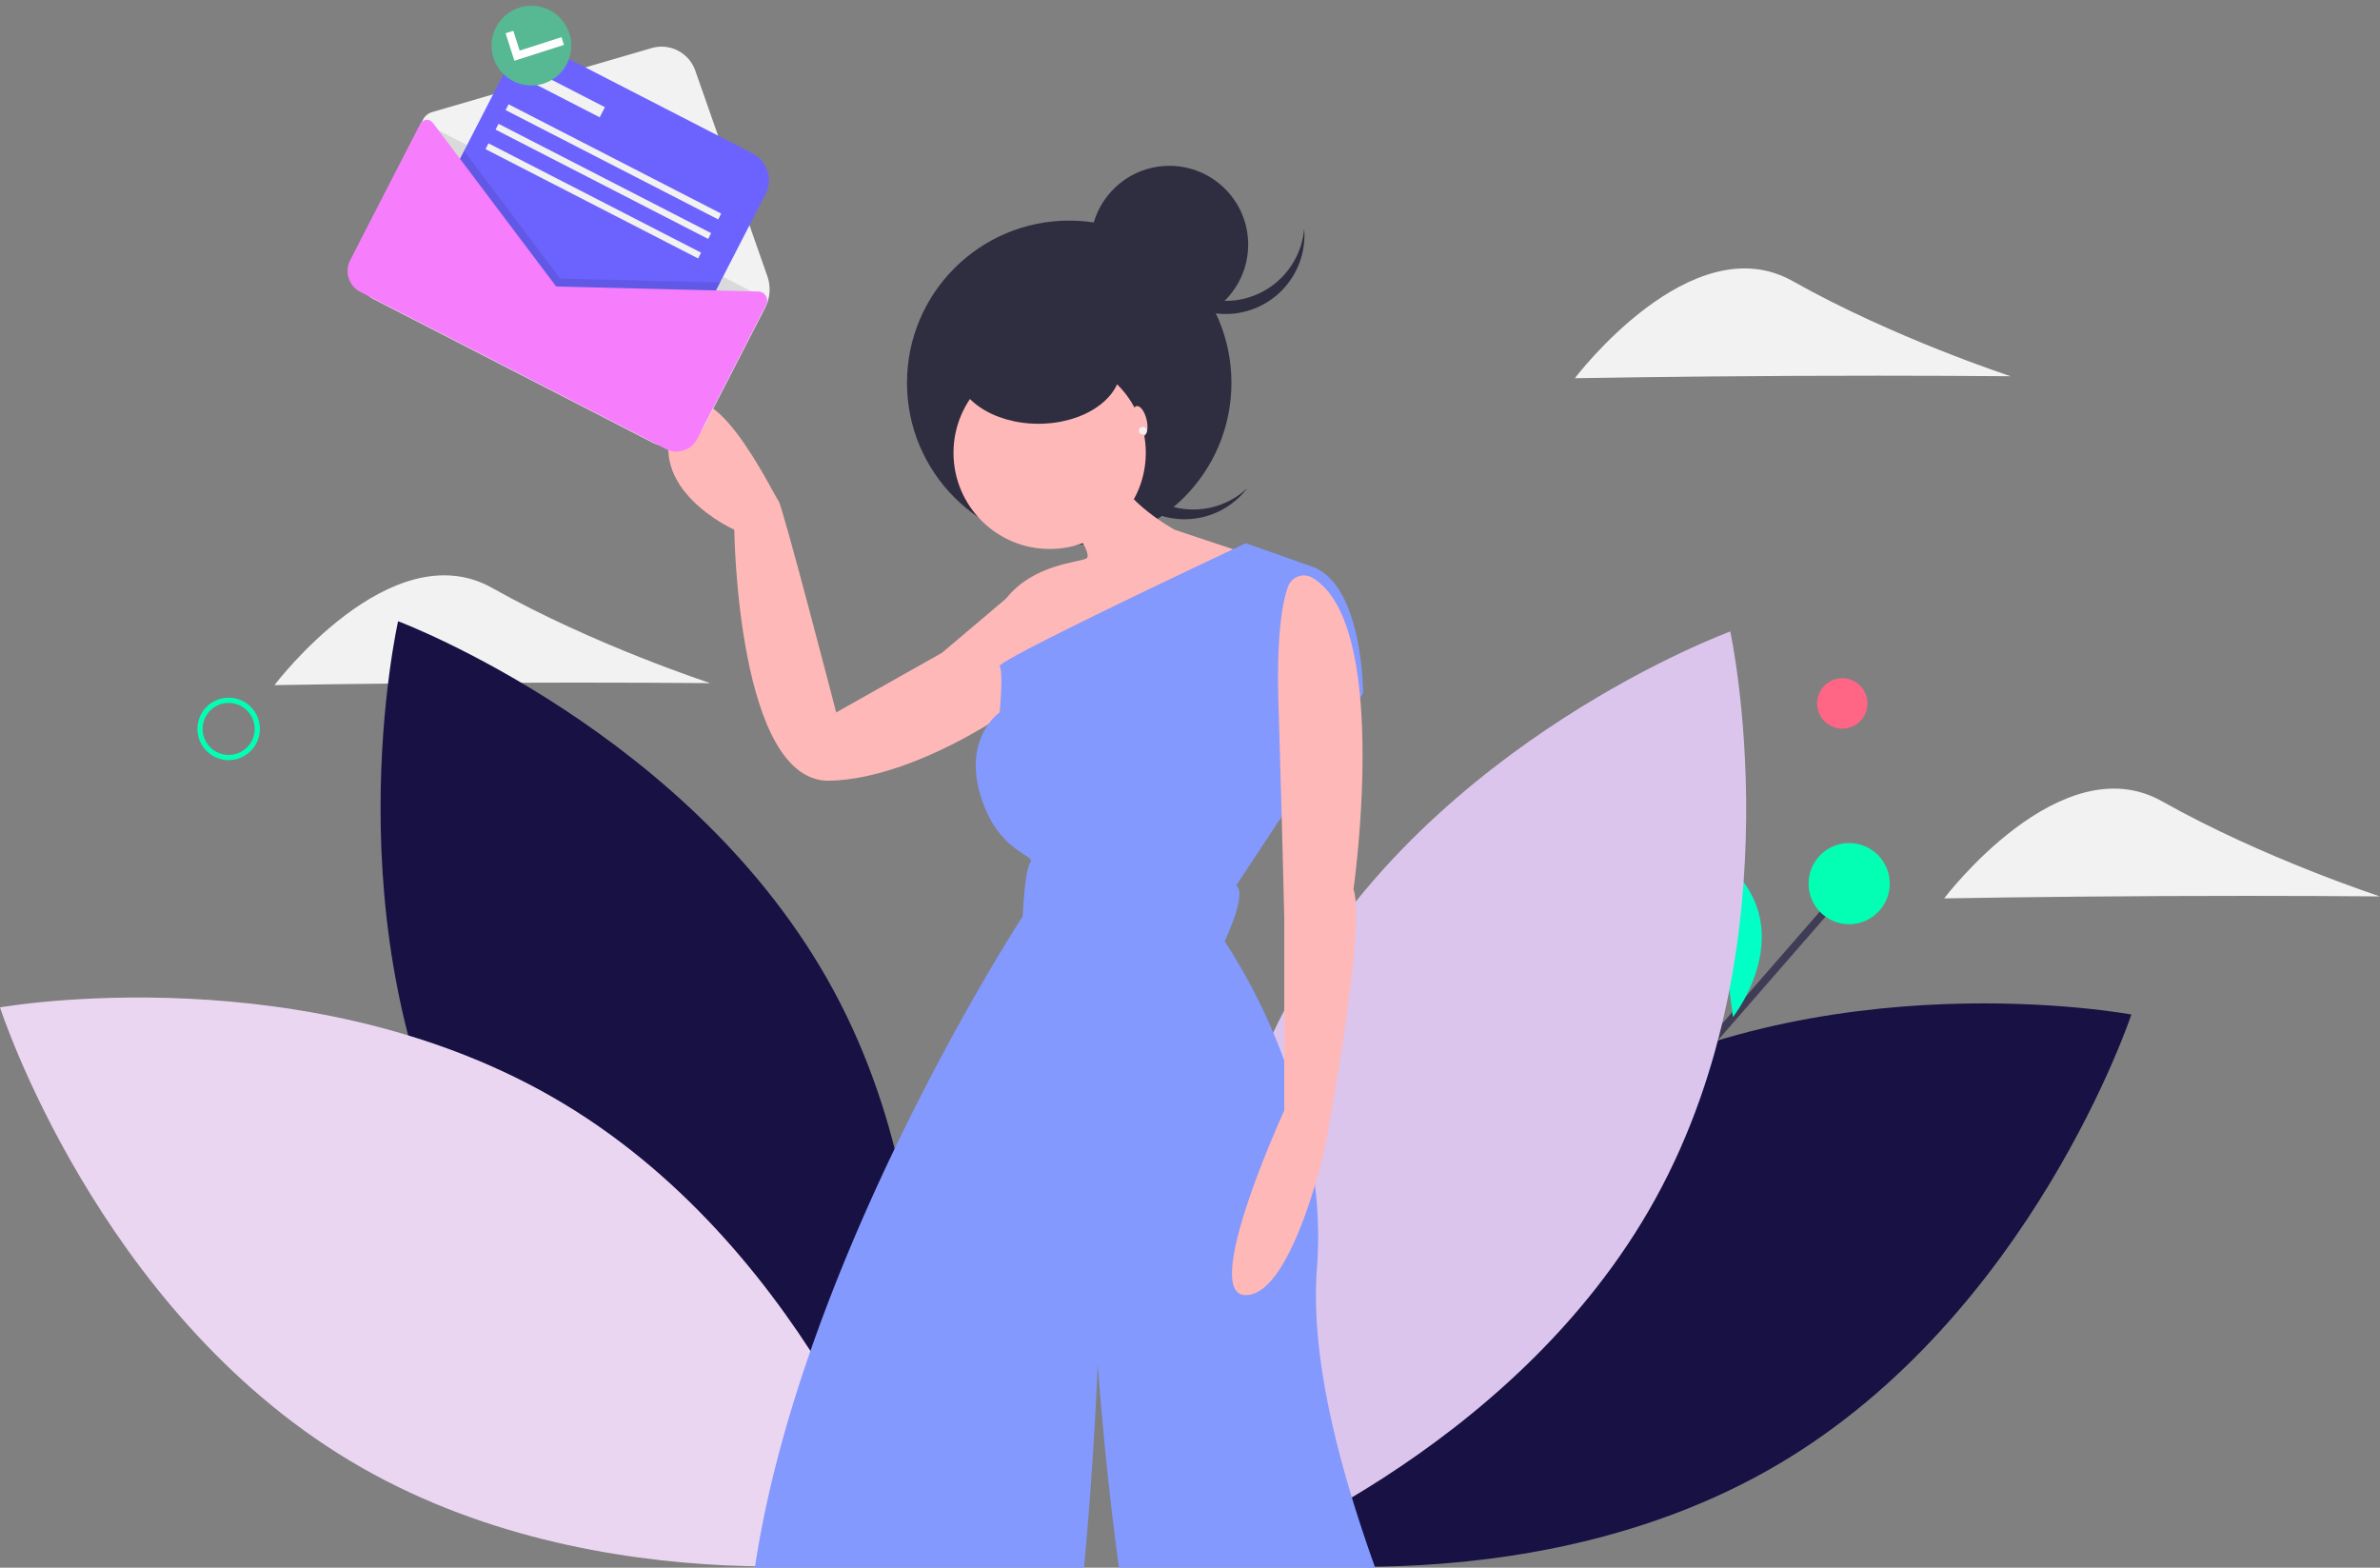 <svg xmlns="http://www.w3.org/2000/svg" width="649.617" height="427.884" viewBox="0 0 649.617 427.884"><rect x="0" y="0" width="649.617" height="427.884" fill="#808080" stroke="none"/><g transform="translate(0 2.228)"><path d="M307.563,398.041c-32.851.151-59.59.637-59.59.637s31.784-42.1,59.471-26.5,59.492,25.955,59.492,25.955S340.414,397.89,307.563,398.041Z" transform="translate(-173.06 -213.91)" fill="#f2f2f2"/><circle cx="6.881" cy="6.881" r="6.881" transform="translate(495.969 182.879)" fill="#ff6584"/><rect width="78.35" height="2.106" transform="matrix(0.657, -0.754, 0.754, 0.657, 452.476, 297.343)" fill="#3f3d56"/><circle cx="11.08" cy="11.08" r="11.08" transform="translate(493.643 227.867)" fill="#02ffb3"/><path d="M806.357,520.14s21.163-26.713-5.905-45.038" transform="translate(-333.347 -244.778)" fill="#01ffc6"/><path d="M312.572,541.3c38.113,70.682,119,101.025,119,101.025s19.1-84.256-19.017-154.939-119-101.025-119-101.025S274.459,470.618,312.572,541.3Z" transform="translate(-184.897 -219.032)" fill="#171144"/><path d="M296.316,560.021c68.81,41.4,95.31,123.627,95.31,123.627s-85.062,15.108-153.872-26.29-95.31-123.626-95.31-123.626S227.506,518.622,296.316,560.021Z" transform="translate(-142.444 -261.007)" fill="#ebd6f2"/><path d="M705.478,561.261c-69.173,40.788-96.4,122.778-96.4,122.778S694,699.9,763.176,659.111s96.4-122.778,96.4-122.778S774.65,520.472,705.478,561.261Z" transform="translate(-277.825 -261.661)" fill="#171144"/><path d="M728.246,545.061C689.51,615.4,608.355,645.03,608.355,645.03S590,560.607,628.742,490.265,748.633,390.3,748.633,390.3,766.983,474.718,728.246,545.061Z" transform="translate(-276.355 -220.174)" fill="#dbc5ec"/><path d="M577.115,323.734a21.5,21.5,0,0,1-2.671-28.984c-.433.406-.856.827-1.261,1.275a21.5,21.5,0,0,0,31.9,28.838c.4-.448.782-.911,1.142-1.383A21.5,21.5,0,0,1,577.115,323.734Z" transform="translate(-265.8 -192.453)" fill="#2f2e41"/><circle cx="44.279" cy="44.279" r="44.279" transform="translate(247.561 57.982)" fill="#2f2e41"/><path d="M496.67,353.681l1.312-3.412L474.1,370.477l-28.868,16.271s-14.7-56.686-15.746-57.735-19.945-40.94-28.343-22.044,16.271,29.917,16.271,29.917.787,69.02,25.981,68.5,56.423-23.357,56.948-25.456S496.67,353.681,496.67,353.681Z" transform="translate(-216.993 -194.526)" fill="#ffb8b8"/><circle cx="26.243" cy="26.243" r="26.243" transform="translate(260.257 95.121)" fill="#ffb8b8"/><path d="M545.786,341.15s6.823,8.923,4.724,9.972-14.172,1.575-21.52,10.5,8.923,31.492,8.923,31.492l61.934-41.464-25.194-8.4s-17.32-9.448-16.8-19.42Z" transform="translate(-254.037 -200.89)" fill="#ffb8b8"/><path d="M602,635.986h-69.93c-3.961-28.963-5.793-55.505-5.793-55.505s-1.022,26.7-3.741,55.505H432.693c12.735-85.3,73.11-177.8,73.11-177.8s.525-12.6,2.1-14.7-8.923-2.619-13.651-18.364c-2.882-9.612-.291-15.9,2.172-19.337a13.9,13.9,0,0,1,3.081-3.237s1.051-11.017,0-12.593c-.135-.206.9-.93,2.818-2.03,1.6-.923,3.8-2.108,6.446-3.471,15.128-7.844,44.41-21.722,54.441-26.45,2.2-1.043,3.478-1.64,3.478-1.64l17.846,6.3c14.169,4.721,14.169,34.642,14.169,34.642l-.8,1.221-21.417,32.441-12.423,18.826c3.152,2.094-3.145,15.22-3.145,15.22a159.6,159.6,0,0,1,16.27,32.569,148.131,148.131,0,0,1,8.384,33.968,116.194,116.194,0,0,1,.54,22.688C584.167,579.522,592.813,610.253,602,635.986Z" transform="translate(-226.652 -210.329)" fill="#8399fe"/><path d="M638.014,369.353a4.585,4.585,0,0,0-6.564,2.455c-1.58,4.346-3.182,13.405-2.611,32.242,1.05,34.641,1.574,58.26,1.574,58.26V514.8s-23.094,50.387-10.5,50.387,21.519-39.89,21.519-39.89,11.547-60.36,7.873-70.857C649.308,454.437,659.667,381.917,638.014,369.353Z" transform="translate(-279.878 -213.927)" fill="#ffb8b8"/><ellipse cx="22.524" cy="15.357" rx="22.524" ry="15.357" transform="translate(260.896 82.721)" fill="#2f2e41"/><circle cx="21.5" cy="21.5" r="21.5" transform="translate(297.688 43.033)" fill="#2f2e41"/><path d="M604.929,255.13a21.5,21.5,0,0,1-21.42-19.705c-.049.588-.08,1.185-.08,1.789a21.5,21.5,0,0,0,43,0c0-.6-.031-1.2-.08-1.792A21.5,21.5,0,0,1,604.929,255.13Z" transform="translate(-270.384 -175.241)" fill="#2f2e41"/><ellipse cx="1.837" cy="4.199" rx="1.837" ry="4.199" transform="matrix(0.973, -0.232, 0.232, 0.973, 308.407, 109.046)" fill="#ffb8b8"/><circle cx="1.05" cy="1.05" r="1.05" transform="translate(310.907 114.279)" fill="#f2f2f2"/><path d="M226.882,432.8a8.519,8.519,0,1,1,8.519-8.519A8.519,8.519,0,0,1,226.882,432.8Zm0-15.617a7.1,7.1,0,1,0,7.1,7.1,7.1,7.1,0,0,0-7.1-7.1Z" transform="translate(-164.47 -227.562)" fill="#02ffb3"/><path d="M949.563,480.041c-32.851.151-59.59.637-59.59.637s31.784-42.1,59.471-26.5,59.492,25.955,59.492,25.955S982.411,479.89,949.563,480.041Z" transform="translate(-359.319 -237.7)" fill="#f2f2f2"/><path d="M807.563,280.041c-32.851.151-59.59.637-59.59.637s31.784-42.1,59.471-26.5,59.492,25.955,59.492,25.955S840.414,279.89,807.563,280.041Z" transform="translate(-318.121 -179.676)" fill="#f2f2f2"/><path d="M359.883,273.48l-75.961-39.06a10.561,10.561,0,0,1-4.563-14.222l17.895-34.8a4.185,4.185,0,0,1,2.55-2.1l59.872-17.458a9.741,9.741,0,0,1,11.92,6.129l19.672,56.114a10.937,10.937,0,0,1-.595,8.619L374.1,268.917a10.561,10.561,0,0,1-14.222,4.563Z" transform="translate(-181.826 -154.938)" fill="#f2f2f2"/><path d="M365.729,268.075l-76.7-32.744c-2.471-1.271-.154.683,1.117-1.789l9.642-39.187,93.956,48.314-23.753,29.37C368.721,274.51,368.2,269.346,365.729,268.075Z" transform="translate(-184.655 -163.327)" opacity="0.1"/><path d="M306.138,191.086" transform="translate(-189.935 -162.378)" fill="none" stroke="#3f3d56" stroke-miterlimit="10" stroke-width="1"/><rect width="78.572" height="78.572" rx="8.186" transform="translate(106.918 77.345) rotate(-62.787)" fill="#6c63ff"/><path d="M240.235,91.7l-19.747,38.4L150.613,94.169l19.747-38.4,26.255,34.852Z" transform="translate(-43.696 -16.826)" opacity="0.1"/><path d="M333.016,239.073l-33.64-44.656a2.042,2.042,0,0,0-3.448.295l-19.143,37.227a6.377,6.377,0,0,0,2.755,8.588l83.4,42.887a6.377,6.377,0,0,0,8.588-2.755l18.815-36.589a2.492,2.492,0,0,0-2.155-3.631Z" transform="translate(-181.214 -163.108)" fill="#f67efd"/><rect width="21.974" height="3.107" transform="translate(145.568 16.979) rotate(27.213)" fill="#f2f2f2"/><rect width="65.255" height="1.776" transform="translate(138.812 26.234) rotate(27.213)" fill="#f2f2f2"/><rect width="65.255" height="1.776" transform="translate(136.071 31.563) rotate(27.213)" fill="#f2f2f2"/><rect width="65.255" height="1.776" transform="translate(133.331 36.892) rotate(27.213)" fill="#f2f2f2"/><ellipse cx="9.117" cy="9.1" rx="9.117" ry="9.1" transform="translate(132.883 13.987) rotate(-62.787)" fill="#fff"/><path d="M347.3,150.928a10.876,10.876,0,1,0,4.7,14.646A10.876,10.876,0,0,0,347.3,150.928Zm-9.611,13.808-2.408-7.506,2.105-.675,1.735,5.408,11.414-3.662.675,2.105-13.521,4.33Z" transform="translate(-197.279 -150.377)" fill="#57b894"/></g></svg>